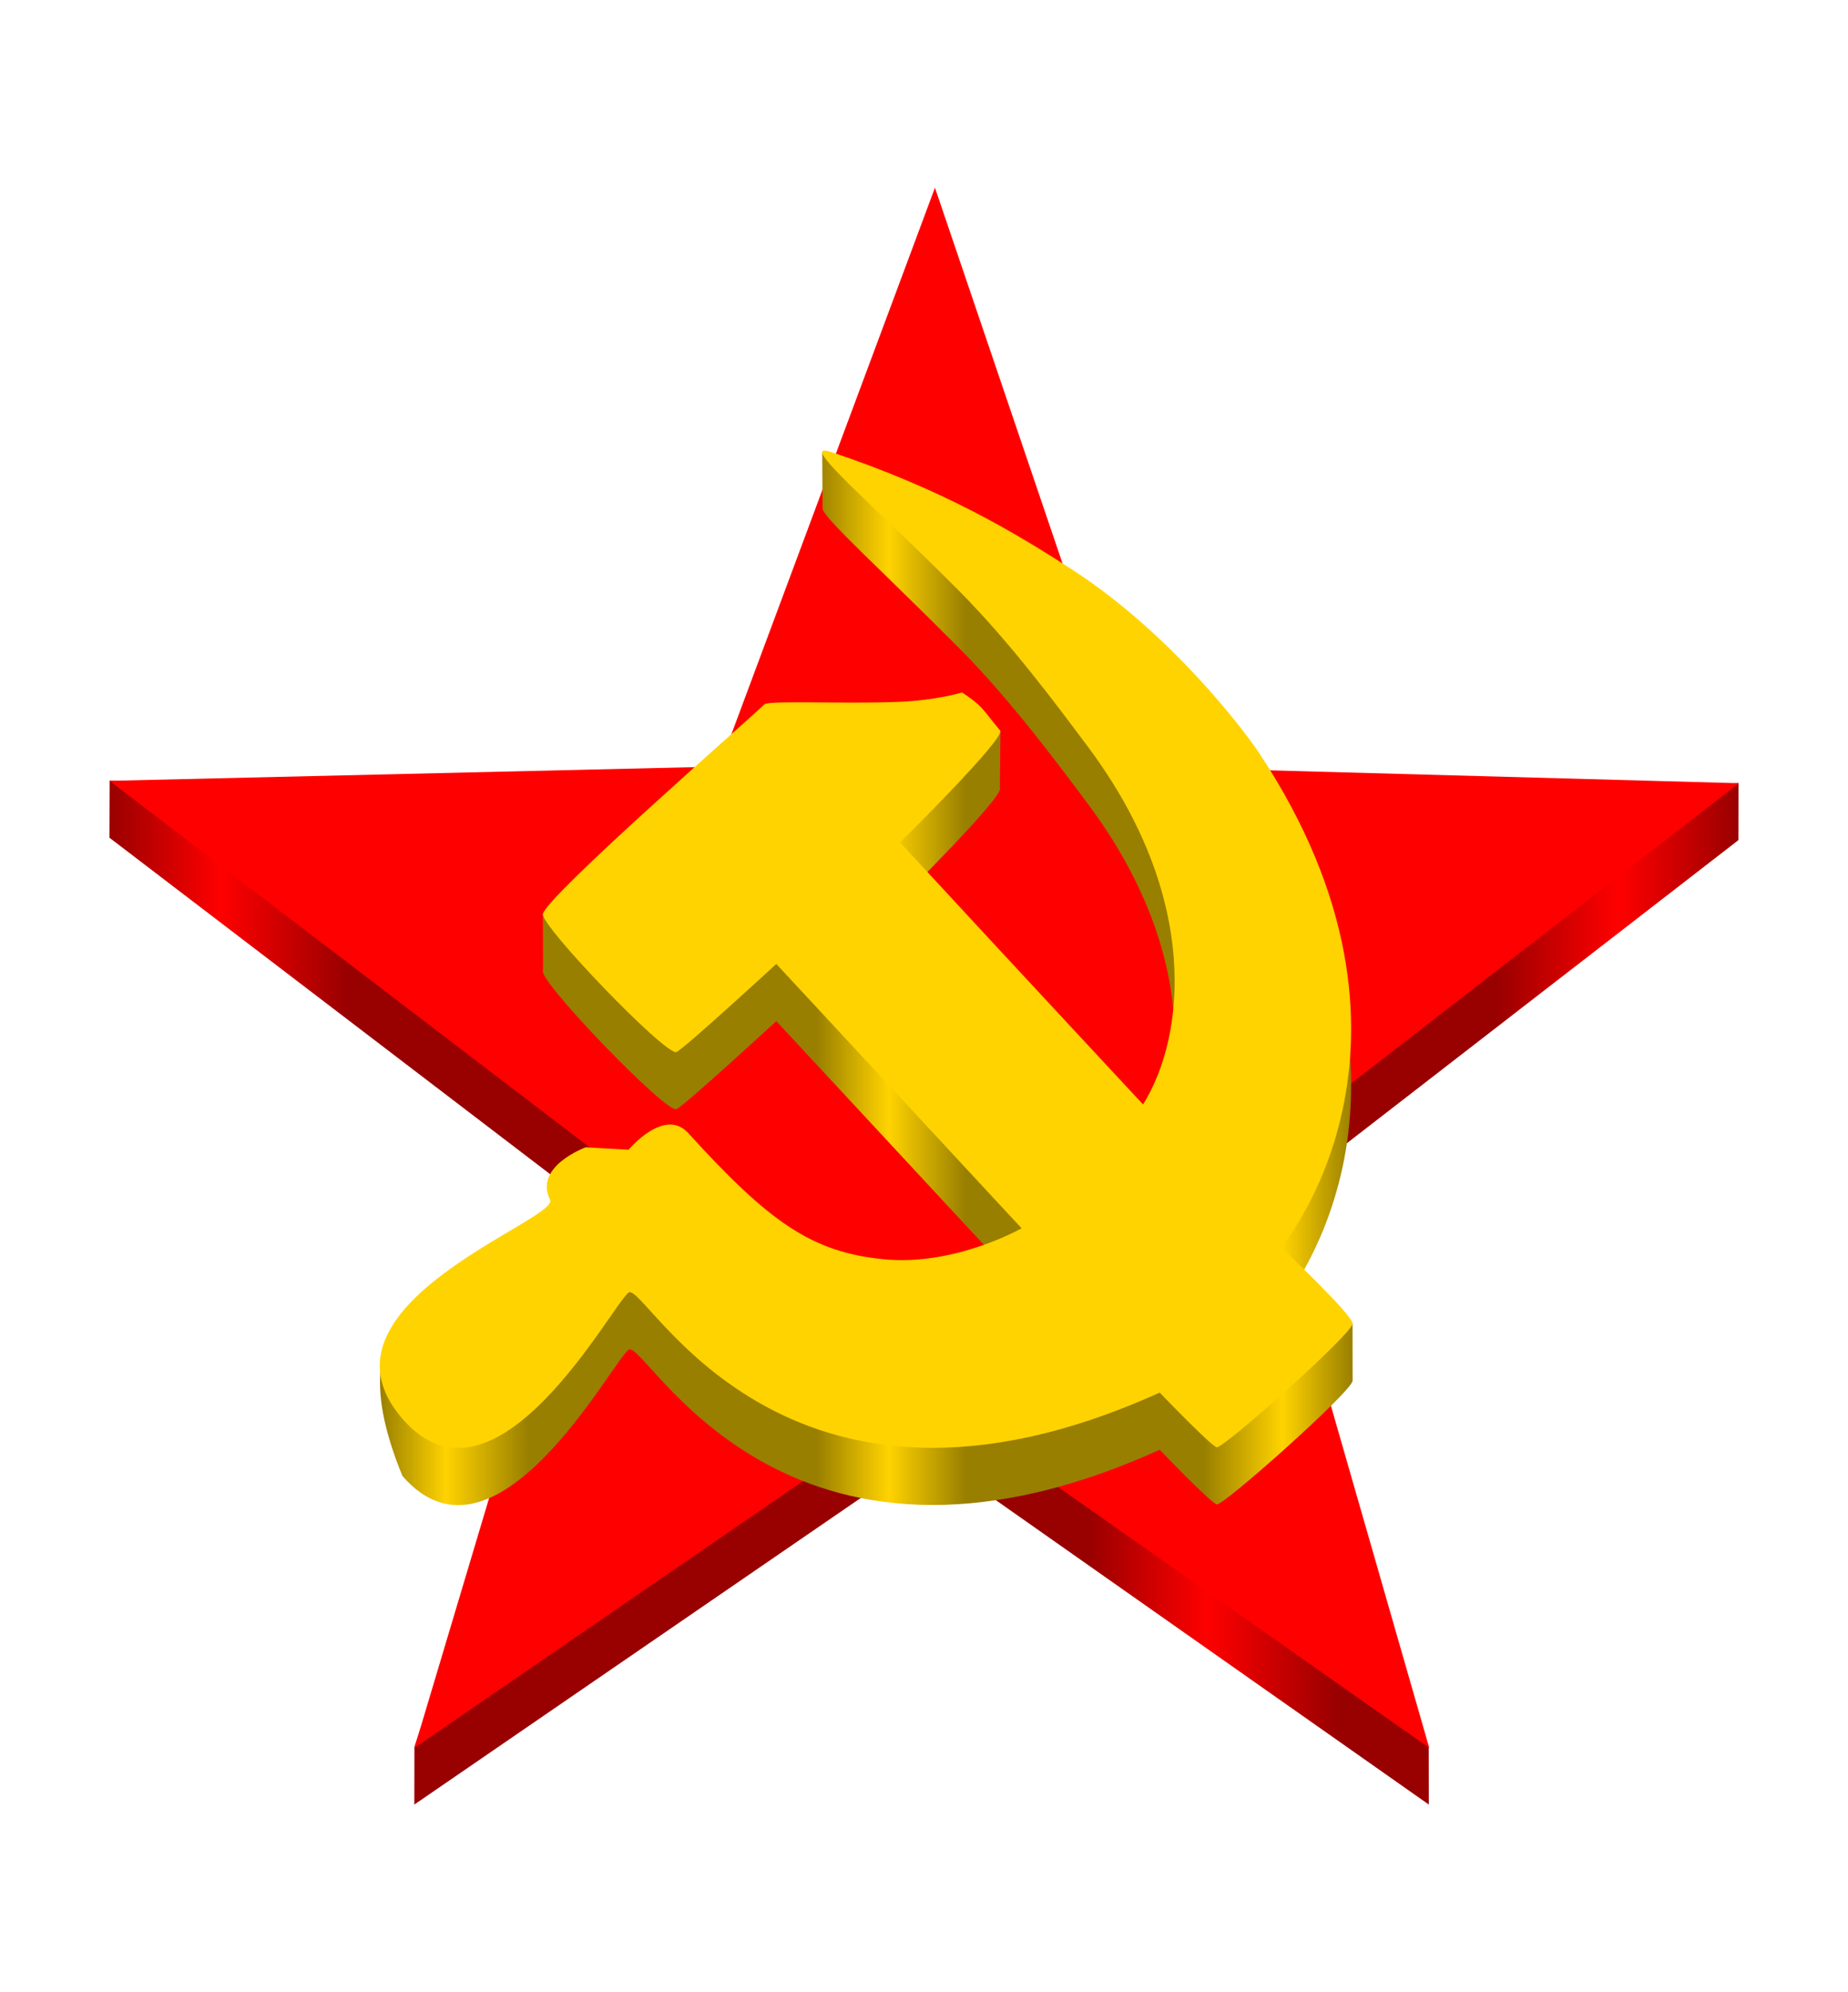 <?xml version="1.0" encoding="UTF-8" standalone="no"?>
<!-- Created with Inkscape (http://www.inkscape.org/) -->

<svg
   version="1.1"
   width="128"
   height="138"
   viewBox="0 0 128 138"
   id="svg2"
   xml:space="preserve"
   xmlns:xlink="http://www.w3.org/1999/xlink"
   xmlns="http://www.w3.org/2000/svg"
   xmlns:svg="http://www.w3.org/2000/svg"
   xmlns:rdf="http://www.w3.org/1999/02/22-rdf-syntax-ns#"
   xmlns:cc="http://creativecommons.org/ns#"
   xmlns:dc="http://purl.org/dc/elements/1.1/"><defs
   id="defs26"><linearGradient
   id="linearGradient1282"><stop
     style="stop-color:#990000;stop-opacity:1;"
     offset="0"
     id="stop1278" /><stop
     style="stop-color:#ff0000;stop-opacity:1;"
     offset="0.068"
     id="stop1286" /><stop
     style="stop-color:#990000;stop-opacity:1;"
     offset="0.146"
     id="stop1288" /><stop
     style="stop-color:#990000;stop-opacity:1;"
     offset="0.601"
     id="stop1432" /><stop
     style="stop-color:#ff0000;stop-opacity:1;"
     offset="0.674"
     id="stop1434" /><stop
     style="stop-color:#990000;stop-opacity:1;"
     offset="0.754"
     id="stop1436" /><stop
     style="stop-color:#990000;stop-opacity:1;"
     offset="0.851"
     id="stop1290" /><stop
     style="stop-color:#ff0000;stop-opacity:1;"
     offset="0.926"
     id="stop1292" /><stop
     style="stop-color:#990000;stop-opacity:1;"
     offset="1"
     id="stop1280" /></linearGradient><linearGradient
   id="linearGradient915"><stop
     style="stop-color:#997f00;stop-opacity:1;"
     offset="0"
     id="stop911" /><stop
     style="stop-color:#ffd300;stop-opacity:1;"
     offset="0.068"
     id="stop919" /><stop
     style="stop-color:#997f00;stop-opacity:1;"
     offset="0.152"
     id="stop921" /><stop
     style="stop-color:#997f00;stop-opacity:1;"
     offset="0.449"
     id="stop1203" /><stop
     style="stop-color:#ffd300;stop-opacity:1;"
     offset="0.523"
     id="stop1205" /><stop
     style="stop-color:#997f00;stop-opacity:1;"
     offset="0.602"
     id="stop1207" /><stop
     style="stop-color:#997f00;stop-opacity:1;"
     offset="0.847"
     id="stop923" /><stop
     style="stop-color:#ffd300;stop-opacity:1;"
     offset="0.928"
     id="stop925" /><stop
     style="stop-color:#997f00;stop-opacity:1;"
     offset="1"
     id="stop913" /></linearGradient><linearGradient
   id="linearGradient2776"><stop
     id="stop2772"
     style="stop-color:#cca900;stop-opacity:1;"
     offset="0" /><stop
     id="stop2774"
     style="stop-color:#6b4c00;stop-opacity:1;"
     offset="1" /></linearGradient><linearGradient
   id="linearGradient2725"><stop
     id="stop2721"
     style="stop-color:#990000;stop-opacity:1;"
     offset="0" /><stop
     id="stop2723"
     style="stop-color:#330000;stop-opacity:1;"
     offset="1" /></linearGradient><linearGradient
   id="linearGradient3799"><stop
     id="stop3801"
     style="stop-color:#ff0000;stop-opacity:1"
     offset="0" /><stop
     id="stop3803"
     style="stop-color:#440000;stop-opacity:1"
     offset="1" /></linearGradient><linearGradient
   id="linearGradient3777"><stop
     id="stop3779"
     style="stop-color:#ffd300;stop-opacity:1"
     offset="0" /><stop
     id="stop3781"
     style="stop-color:#a07100;stop-opacity:1"
     offset="1" /></linearGradient><linearGradient
   id="linearGradient3767"><stop
     id="stop3769"
     style="stop-color:#000000;stop-opacity:1"
     offset="0" /></linearGradient><linearGradient
   id="linearGradient3761"><stop
     id="stop3763"
     style="stop-color:#ffd300;stop-opacity:1"
     offset="0" /></linearGradient><linearGradient
   x1="16"
   y1="126"
   x2="225"
   y2="126"
   id="linearGradient3797"
   xlink:href="#linearGradient3777"
   gradientUnits="userSpaceOnUse" /><linearGradient
   x1="-21"
   y1="128.5"
   x2="279"
   y2="128.5"
   id="linearGradient3805"
   xlink:href="#linearGradient3799"
   gradientUnits="userSpaceOnUse" /><linearGradient
   x1="16"
   y1="126"
   x2="225"
   y2="126"
   id="linearGradient3833"
   xlink:href="#linearGradient3777"
   gradientUnits="userSpaceOnUse" /><linearGradient
   x1="16"
   y1="126"
   x2="225"
   y2="126"
   id="linearGradient3835"
   xlink:href="#linearGradient3777"
   gradientUnits="userSpaceOnUse" /><linearGradient
   x1="16"
   y1="126"
   x2="225"
   y2="126"
   id="linearGradient3837"
   xlink:href="#linearGradient3777"
   gradientUnits="userSpaceOnUse" /><linearGradient
   x1="16"
   y1="126"
   x2="225"
   y2="126"
   id="linearGradient3839"
   xlink:href="#linearGradient3777"
   gradientUnits="userSpaceOnUse" /><linearGradient
   x1="16"
   y1="126"
   x2="225"
   y2="126"
   id="linearGradient3841"
   xlink:href="#linearGradient3777"
   gradientUnits="userSpaceOnUse" /><linearGradient
   x1="16"
   y1="126"
   x2="225"
   y2="126"
   id="linearGradient3843"
   xlink:href="#linearGradient3777"
   gradientUnits="userSpaceOnUse" /><linearGradient
   x1="16"
   y1="126"
   x2="225"
   y2="126"
   id="linearGradient3845"
   xlink:href="#linearGradient3777"
   gradientUnits="userSpaceOnUse" />
	
<linearGradient
   x1="16"
   y1="126"
   x2="225"
   y2="126"
   id="linearGradient3852"
   xlink:href="#linearGradient3777"
   gradientUnits="userSpaceOnUse" /><linearGradient
   x1="16"
   y1="126"
   x2="225"
   y2="126"
   id="linearGradient3854"
   xlink:href="#linearGradient3777"
   gradientUnits="userSpaceOnUse" /><linearGradient
   x1="16"
   y1="126"
   x2="225"
   y2="126"
   id="linearGradient3856"
   xlink:href="#linearGradient3777"
   gradientUnits="userSpaceOnUse" />
		
		
	<linearGradient
   x1="16"
   y1="126"
   x2="225"
   y2="126"
   id="linearGradient3862"
   xlink:href="#linearGradient3777"
   gradientUnits="userSpaceOnUse" /><linearGradient
   x1="16"
   y1="126"
   x2="225"
   y2="126"
   id="linearGradient3864"
   xlink:href="#linearGradient3777"
   gradientUnits="userSpaceOnUse" /><linearGradient
   x1="-21"
   y1="128.5"
   x2="279"
   y2="128.5"
   id="linearGradient3866"
   xlink:href="#linearGradient3799"
   gradientUnits="userSpaceOnUse" /><linearGradient
   x1="-21"
   y1="128.5"
   x2="279"
   y2="128.5"
   id="linearGradient3868"
   xlink:href="#linearGradient3799"
   gradientUnits="userSpaceOnUse" /><linearGradient
   x1="-21"
   y1="128.5"
   x2="279"
   y2="128.5"
   id="linearGradient3870"
   xlink:href="#linearGradient3799"
   gradientUnits="userSpaceOnUse" />
	
<linearGradient
   x1="-21"
   y1="128.5"
   x2="279"
   y2="128.5"
   id="linearGradient3876"
   xlink:href="#linearGradient3799"
   gradientUnits="userSpaceOnUse" /><linearGradient
   x1="-21"
   y1="128.5"
   x2="279"
   y2="128.5"
   id="linearGradient3878"
   xlink:href="#linearGradient3799"
   gradientUnits="userSpaceOnUse" /><linearGradient
   x1="-21"
   y1="128.5"
   x2="279"
   y2="128.5"
   id="linearGradient3880"
   xlink:href="#linearGradient3799"
   gradientUnits="userSpaceOnUse" />
		
		
	<linearGradient
   x1="-21"
   y1="128.5"
   x2="279"
   y2="128.5"
   id="linearGradient3885"
   xlink:href="#linearGradient3799"
   gradientUnits="userSpaceOnUse" /><linearGradient
   x1="-21"
   y1="128.5"
   x2="279"
   y2="128.5"
   id="linearGradient3887"
   xlink:href="#linearGradient3799"
   gradientUnits="userSpaceOnUse" /><linearGradient
   x1="65.92"
   y1="69.057"
   x2="89.047"
   y2="92.379"
   id="linearGradient3924"
   xlink:href="#linearGradient3777"
   gradientUnits="userSpaceOnUse"
   spreadMethod="pad"
   gradientTransform="translate(-0.309,-0.837)" /><linearGradient
   x1="118.39"
   y1="128.5"
   x2="173.78"
   y2="236.975"
   id="linearGradient3932"
   xlink:href="#linearGradient3799"
   gradientUnits="userSpaceOnUse" /><linearGradient
   x1="118.39"
   y1="128.5"
   x2="173.78"
   y2="236.975"
   id="linearGradient3932-6"
   xlink:href="#linearGradient2725"
   gradientUnits="userSpaceOnUse"
   gradientTransform="matrix(0.5,0,0,0.5,-0.504,1.553)" /><linearGradient
   xlink:href="#linearGradient2776"
   id="linearGradient2769"
   gradientUnits="userSpaceOnUse"
   gradientTransform="translate(-0.309,1.163)"
   x1="65.92"
   y1="69.057"
   x2="89.047"
   y2="92.379"
   spreadMethod="pad" /><linearGradient
   xlink:href="#linearGradient915"
   id="linearGradient917"
   x1="26.322"
   y1="67.796"
   x2="93.687"
   y2="67.796"
   gradientUnits="userSpaceOnUse" /><linearGradient
   xlink:href="#linearGradient1282"
   id="linearGradient1284"
   x1="7.584"
   y1="70.979"
   x2="120.416"
   y2="70.979"
   gradientUnits="userSpaceOnUse" /></defs>

<path
   id="polygon11-2"
   style="fill:url(#linearGradient1284);fill-opacity:1;stroke-width:3.959;stroke-miterlimit:10"
   d="M 87.164,83.932 98.958,121.036 98.965,125 64.244,100.587 28.698,125 l 0.007,-3.993 12.364,-37.409 -33.485,-25.567 0.012,-3.958 42.214,2.968 14.928,-40.082 13.608,40.082 42.069,-2.795 -0.007,3.95 z" /><polygon
   points="158,100.333 243,102.667 175.819,154.676 199.667,237.667 129.5,188.333 57.667,237.667 82.667,154 15,102.333 100.333,100.333 130.5,19.333 "
   transform="matrix(0.495,0,0,0.495,0.161,3.433)"
   id="polygon11"
   style="fill:#ff0000;fill-opacity:1;stroke:none;stroke-width:8;stroke-miterlimit:10" /><path
   d="m 37.605,67.268 c -0.165,0.825 8.467,9.78 9.237,9.567 0.426,-0.117 6.928,-6.103 6.928,-6.103 L 70.759,89.041 c 0,0 -4.618,2.639 -9.567,2.144 -4.948,-0.495 -7.868,-2.518 -13.526,-8.742 -1.65,-1.815 -4.124,1.154 -4.124,1.154 l -2.969,-0.165 c 0,0 -3.629,1.319 -2.474,3.629 -5.778,2.146 -15.59,2.082 -10.227,15.175 6.433,7.423 14.515,-7.918 15.67,-8.742 1.155,-0.825 10.557,18.804 36.783,6.928 0,0 3.605,3.759 3.959,3.787 0.514,0.042 9.402,-7.87 9.402,-8.571 0,-0.1 -0.006,-3.964 -0.006,-3.964 L 88.738,90.361 c 0,0 11.876,-14.021 -1.557,-34.288 C 86.197,54.588 81.118,47.862 74.285,43.431 70.322,40.862 65.628,34.813 57.908,32.239 57.794,32.201 56.952,31.332 56.952,31.332 l 0.02,3.888 c 0.006,0.616 4.378,4.542 9.532,9.745 3.497,3.53 6.683,7.819 8.875,10.756 7.753,10.392 6.753,20.01 3.794,24.742 0,0 -8.845,-9.473 -16.846,-18.141 0,0 7.34,-7.258 6.928,-7.753 l 0.038,-3.896 c 0,0 -1.328,2.154 -2.678,1.257 0,0 -1.775,0.552 -4.466,0.654 -3.798,0.144 -8.912,-0.12 -9.204,0.167 -0.894,0.881 -12.898,7.683 -15.346,10.568 0,0 0.03,3.827 0.006,3.948 z"
   id="path3813-8"
   style="fill:url(#linearGradient917);fill-opacity:1;fill-rule:nonzero;stroke:none;stroke-width:2.177;stroke-miterlimit:10;stroke-dasharray:none" /><path
   d="m 37.605,63.309 c -0.165,0.825 8.467,9.78 9.237,9.567 0.426,-0.117 6.928,-6.103 6.928,-6.103 l 16.989,18.309 c 0,0 -4.618,2.639 -9.567,2.144 -4.948,-0.495 -7.868,-2.518 -13.526,-8.742 -1.65,-1.815 -4.124,1.154 -4.124,1.154 l -2.969,-0.165 c 0,0 -3.629,1.319 -2.474,3.629 0.7,1.399 -17.062,7.289 -10.227,15.175 6.433,7.423 14.515,-7.918 15.67,-8.742 1.155,-0.825 10.557,18.804 36.783,6.928 0,0 3.605,3.759 3.959,3.787 0.514,0.042 9.402,-7.87 9.402,-8.571 0,-0.598 -4.948,-5.278 -4.948,-5.278 0,0 11.876,-14.021 -1.557,-34.288 -0.984,-1.485 -6.063,-8.211 -12.897,-12.642 -3.963,-2.569 -9.001,-5.589 -16.722,-8.163 -2.474,-0.825 2.961,3.662 8.94,9.697 3.497,3.53 6.683,7.819 8.875,10.756 7.753,10.392 6.753,20.01 3.794,24.742 0,0 -8.824,-9.476 -16.825,-18.144 0,0 7.34,-7.258 6.928,-7.753 -1.294,-1.553 -1.159,-1.656 -2.639,-2.639 0,0 -1.775,0.552 -4.466,0.654 -3.798,0.144 -8.932,-0.117 -9.224,0.17 -0.992,0.978 -15.093,13.279 -15.34,14.516 z"
   id="path3813"
   style="fill:#ffd300;fill-opacity:1;fill-rule:nonzero;stroke:none;stroke-width:2.177;stroke-miterlimit:10;stroke-dasharray:none" />
</svg>
